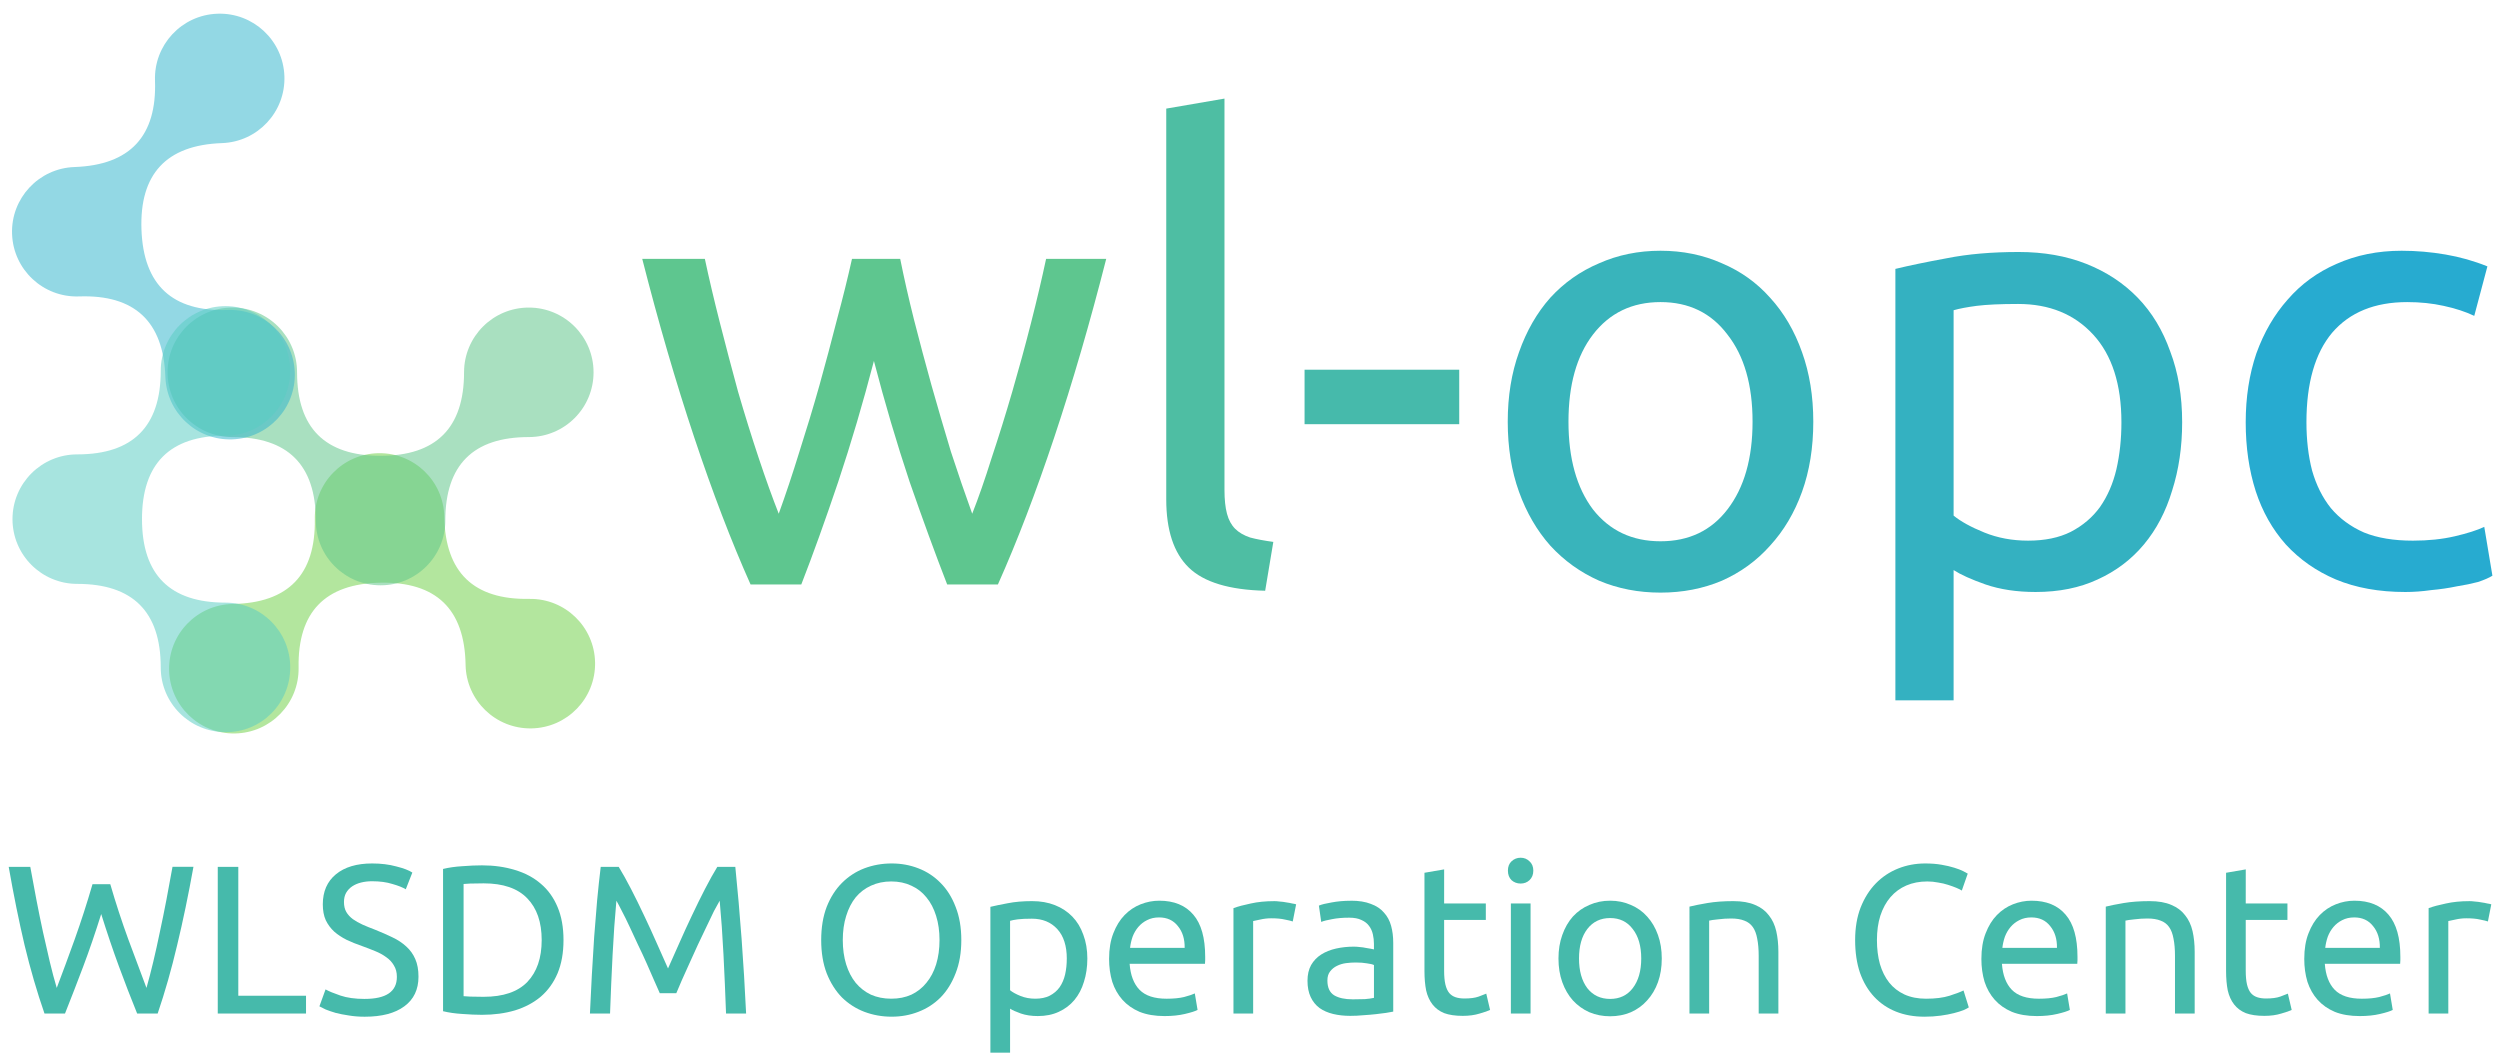 <?xml version="1.0" encoding="UTF-8" standalone="no"?>
<svg
   xmlns:dc="http://purl.org/dc/elements/1.1/"
   xmlns:cc="http://creativecommons.org/ns#"
   xmlns:rdf="http://www.w3.org/1999/02/22-rdf-syntax-ns#"
   xmlns:svg="http://www.w3.org/2000/svg"
   xmlns="http://www.w3.org/2000/svg"
   xmlns:sodipodi="http://sodipodi.sourceforge.net/DTD/sodipodi-0.dtd"
   xmlns:inkscape="http://www.inkscape.org/namespaces/inkscape"
   sodipodi:docname="wl-opc-with-subtitle.svg"
   inkscape:version="1.0 (4035a4fb49, 2020-05-01)"
   id="svg8"
   version="1.1"
   viewBox="0 0 200 85"
   height="85mm"
   width="200mm">
  <defs
     id="defs2" />
  <sodipodi:namedview
     inkscape:window-maximized="1"
     inkscape:window-y="-8"
     inkscape:window-x="-8"
     inkscape:window-height="1017"
     inkscape:window-width="1920"
     showgrid="false"
     inkscape:document-rotation="0"
     inkscape:current-layer="text924"
     inkscape:document-units="mm"
     inkscape:cy="37.337148"
     inkscape:cx="425.63727"
     inkscape:zoom="0.7"
     inkscape:pageshadow="2"
     inkscape:pageopacity="0.0"
     borderopacity="1.0"
     bordercolor="#666666"
     pagecolor="#ffffff"
     id="base" />
  <g
     transform="translate(-5.124,-4.473)"
     id="layer1"
     inkscape:groupmode="layer"
     inkscape:label="Layer 1">
    <g
       id="g965">
      <g
         transform="matrix(0.265,0,0,0.265,-0.263,-9.842)"
         id="g72">
        <g
           id="g15"
           transform="matrix(-1.286,0.022,-0.022,-1.286,737.09,505.204)">
          <desc
             id="desc4">Created with Snap</desc>
          <g
             id="g13">
            <linearGradient
               gradientTransform="matrix(-86.14,-0.979,-1.501,56.181,49427.227,12613.115)"
               y2="-210.62"
               x2="574.152"
               y1="-210.62"
               x1="572.66"
               gradientUnits="userSpaceOnUse"
               id="SVGID_1_">
              <stop
                 id="stop6"
                 style="stop-color:#74D14C;stop-opacity:0.54"
                 offset="0" />
              <stop
                 id="stop8"
                 style="stop-color:#74D14C;stop-opacity:0.54"
                 offset="1" />
            </linearGradient>
            <path
               style="fill:url(#SVGID_1_)"
               inkscape:connector-curvature="0"
               id="path11"
               d="m 499,187.2 c -8.4,0 -15.2,6.8 -15.2,15.2 0,13 -6.5,19.6 -19.6,19.6 -13,0 -19.6,-6.5 -19.6,-19.6 0,-8.4 -6.8,-15.2 -15.2,-15.2 -8.4,0 -15.2,6.8 -15.2,15.2 0,8.4 6.8,15.2 15.2,15.2 13,0 19.6,6.5 19.6,19.6 0,8.4 6.8,15.2 15.2,15.2 8.4,0 15.2,-6.8 15.2,-15.2 0,-13 6.5,-19.6 19.6,-19.6 8.4,0 15.2,-6.8 15.2,-15.2 0,-8.4 -6.8,-15.2 -15.2,-15.2 z"
               class="st0" />
          </g>
        </g>
        <g
           id="g28"
           transform="matrix(1.286,0,0,1.286,636.497,407.927)">
          <desc
             id="desc17">Created with Snap</desc>
          <g
             id="g26">
            <linearGradient
               gradientTransform="matrix(86.154,0,0,-56.19,42626.184,16733.103)"
               y2="300.831"
               x2="-498.381"
               y1="300.831"
               x1="-499.873"
               gradientUnits="userSpaceOnUse"
               id="SVGID_2_">
              <stop
                 id="stop19"
                 style="stop-color:#61C78C;stop-opacity:0.54"
                 offset="0" />
              <stop
                 id="stop21"
                 style="stop-color:#61C78C;stop-opacity:0.54"
                 offset="1" />
            </linearGradient>
            <path
               style="fill:url(#SVGID_2_)"
               inkscape:connector-curvature="0"
               id="path24"
               d="m -355,-203 c -8.4,0 -15.2,6.8 -15.2,15.2 0,13 -6.5,19.6 -19.6,19.6 -13,0 -19.6,-6.5 -19.6,-19.6 0,-8.4 -6.8,-15.2 -15.2,-15.2 -8.4,0 -15.2,6.8 -15.2,15.2 0,8.4 6.8,15.2 15.2,15.2 13,0 19.6,6.5 19.6,19.6 0,8.4 6.8,15.2 15.2,15.2 8.4,0 15.2,-6.8 15.2,-15.2 0,-13 6.5,-19.6 19.6,-19.6 8.4,0 15.2,-6.8 15.2,-15.2 0,-8.4 -6.8,-15.2 -15.2,-15.2 z"
               class="st1" />
          </g>
        </g>
        <g
           id="g41"
           transform="matrix(0.045,1.285,-1.285,0.045,671.325,347.338)">
          <desc
             id="desc30">Created with Snap</desc>
          <g
             id="g39">
            <linearGradient
               gradientTransform="matrix(3.009,-56.154,-86.1,-1.962,44948.594,19453.187)"
               y2="536.007"
               x2="320.914"
               y1="536.007"
               x1="319.422"
               gradientUnits="userSpaceOnUse"
               id="SVGID_3_">
              <stop
                 id="stop32"
                 style="stop-color:#33B5CC;stop-opacity:0.53"
                 offset="0" />
              <stop
                 id="stop34"
                 style="stop-color:#33B5CC;stop-opacity:0.53"
                 offset="1" />
            </linearGradient>
            <path
               style="fill:url(#SVGID_3_)"
               inkscape:connector-curvature="0"
               id="path37"
               d="m -155.9,431.9 c -8.4,0 -15.2,6.8 -15.2,15.2 0,13 -6.5,19.6 -19.6,19.6 -13,0 -19.6,-6.5 -19.6,-19.6 0,-8.4 -6.8,-15.2 -15.2,-15.2 -8.4,0 -15.2,6.8 -15.2,15.2 0,8.4 6.8,15.2 15.2,15.2 13,0 19.6,6.5 19.6,19.6 0,8.4 6.8,15.2 15.2,15.2 8.4,0 15.2,-6.8 15.2,-15.2 0,-13 6.5,-19.6 19.6,-19.6 8.4,0 15.2,-6.8 15.2,-15.2 0,-8.4 -6.8,-15.2 -15.2,-15.2 z"
               class="st2" />
          </g>
        </g>
        <g
           id="g54"
           transform="matrix(0,1.286,-1.286,0,675.073,407.497)">
          <desc
             id="desc43">Created with Snap</desc>
          <g
             id="g52">
            <linearGradient
               gradientTransform="matrix(0,-56.19,-86.154,0,45218.984,16816.664)"
               y2="527.219"
               x2="292.348"
               y1="527.219"
               x1="290.856"
               gradientUnits="userSpaceOnUse"
               id="SVGID_4_">
              <stop
                 id="stop45"
                 style="stop-color:#5ACCC2;stop-opacity:0.53"
                 offset="0" />
              <stop
                 id="stop47"
                 style="stop-color:#5ACCC2;stop-opacity:0.53"
                 offset="1" />
            </linearGradient>
            <path
               style="fill:url(#SVGID_4_)"
               inkscape:connector-curvature="0"
               id="path50"
               d="m -118.2,441 c -8.4,0 -15.2,6.8 -15.2,15.2 0,13 -6.5,19.6 -19.6,19.6 -13,0 -19.6,-6.5 -19.6,-19.6 0,-8.4 -6.8,-15.2 -15.2,-15.2 -8.4,0 -15.2,6.8 -15.2,15.2 0,8.4 6.8,15.2 15.2,15.2 13,0 19.6,6.5 19.6,19.6 0,8.4 6.8,15.2 15.2,15.2 8.4,0 15.2,-6.8 15.2,-15.2 0,-13 6.5,-19.6 19.6,-19.6 8.4,0 15.2,-6.8 15.2,-15.2 0.1,-8.4 -6.7,-15.2 -15.2,-15.2 z"
               class="st3" />
          </g>
        </g>
        <g
           id="g70"
           transform="matrix(1.282,0,0,1.282,1199.489,446.469)">
          <g
             id="text68"
             transform="matrix(1.187,0,0,1.187,-771.2,-168.489)"
             aria-label="wl-opc">
            <path
               id="path9550"
               style="font-size:124.218px;font-family:Ubuntu;fill:#5ec68f"
               d="m 62.73,0 q -3.478,-8.944 -7.453,-20.372 -3.851,-11.552 -7.08,-23.974 -3.23,12.422 -7.08,23.974 Q 37.265,-8.944 33.787,0 H 23.726 Q 18.012,-12.794 12.546,-29.191 7.08,-45.588 2.236,-64.593 H 14.658 q 1.242,5.838 2.981,12.67 1.739,6.832 3.602,13.664 1.987,6.832 4.099,13.167 2.112,6.335 3.975,11.055 2.112,-5.838 4.099,-12.298 2.112,-6.584 3.975,-13.167 1.863,-6.708 3.478,-13.043 1.739,-6.459 2.981,-12.049 h 9.565 q 1.118,5.59 2.733,12.049 1.615,6.335 3.478,13.043 1.863,6.584 3.851,13.167 2.112,6.459 4.223,12.298 1.863,-4.72 3.851,-11.055 2.112,-6.335 4.099,-13.167 1.987,-6.832 3.727,-13.664 1.739,-6.832 2.981,-12.67 H 94.281 Q 89.437,-45.588 83.971,-29.191 78.506,-12.794 72.792,0 Z" />
            <path
               id="path9552"
               style="font-size:124.218px;font-family:Ubuntu;fill:#4ebea3"
               d="M 125.815,1.242 Q 115.133,0.994 110.661,-3.354 106.189,-7.702 106.189,-16.894 v -77.512 l 11.552,-1.987 v 77.636 q 0,2.857 0.497,4.72 0.497,1.863 1.615,2.981 1.118,1.118 2.981,1.739 1.863,0.497 4.596,0.87 z" />
            <path
               id="path9554"
               style="font-size:124.218px;font-family:Ubuntu;fill:#46baab"
               d="m 133.63,-42.607 h 30.682 v 10.807 h -30.682 z" />
            <path
               id="path9556"
               style="font-size:124.218px;font-family:Ubuntu;fill:#39b4bb"
               d="m 234.553,-32.297 q 0,7.702 -2.236,13.912 -2.236,6.211 -6.335,10.683 -3.975,4.472 -9.565,6.956 -5.59,2.36 -12.173,2.36 -6.584,0 -12.173,-2.36 -5.59,-2.484 -9.689,-6.956 -3.975,-4.472 -6.211,-10.683 -2.236,-6.211 -2.236,-13.912 0,-7.577 2.236,-13.788 2.236,-6.335 6.211,-10.807 4.099,-4.472 9.689,-6.832 5.59,-2.484 12.173,-2.484 6.584,0 12.173,2.484 5.59,2.36 9.565,6.832 4.099,4.472 6.335,10.807 2.236,6.211 2.236,13.788 z m -12.049,0 q 0,-10.931 -4.969,-17.266 -4.845,-6.459 -13.291,-6.459 -8.447,0 -13.416,6.459 -4.844,6.335 -4.844,17.266 0,10.931 4.844,17.391 4.969,6.335 13.416,6.335 8.447,0 13.291,-6.335 4.969,-6.459 4.969,-17.391 z" />
            <path
               id="path9558"
               style="font-size:124.218px;font-family:Ubuntu;fill:#34b1c1"
               d="m 295.68,-32.172 q 0,-11.304 -5.59,-17.391 -5.59,-6.087 -14.906,-6.087 -5.217,0 -8.198,0.373 -2.857,0.373 -4.596,0.87 v 40.743 q 2.112,1.739 6.087,3.354 3.975,1.615 8.695,1.615 4.969,0 8.447,-1.739 3.602,-1.863 5.838,-4.969 2.236,-3.23 3.23,-7.453 0.994,-4.348 0.994,-9.316 z m 12.049,0 q 0,7.329 -1.987,13.54 -1.863,6.211 -5.59,10.683 -3.727,4.472 -9.192,6.956 -5.341,2.484 -12.298,2.484 -5.59,0 -9.937,-1.491 -4.223,-1.491 -6.335,-2.857 V 22.98 h -11.552 v -85.586 q 4.099,-0.994 10.186,-2.112 6.211,-1.242 14.285,-1.242 7.453,0 13.416,2.36 5.962,2.36 10.186,6.708 4.223,4.348 6.459,10.683 2.36,6.211 2.36,14.037 z" />
            <path
               id="path9560"
               style="font-size:124.218px;font-family:Ubuntu;fill:#27abd0"
               d="m 352.011,1.491 q -7.826,0 -13.788,-2.484 -5.838,-2.484 -9.937,-6.956 -3.975,-4.472 -5.962,-10.559 -1.987,-6.211 -1.987,-13.664 0,-7.453 2.112,-13.664 2.236,-6.211 6.211,-10.683 3.975,-4.596 9.689,-7.08 5.838,-2.609 12.919,-2.609 4.348,0 8.695,0.745 4.348,0.745 8.323,2.36 l -2.609,9.813 q -2.609,-1.242 -6.087,-1.987 -3.354,-0.745 -7.205,-0.745 -9.689,0 -14.906,6.087 -5.093,6.087 -5.093,17.763 0,5.217 1.118,9.565 1.242,4.348 3.727,7.453 2.609,3.105 6.584,4.844 3.975,1.615 9.689,1.615 4.596,0 8.323,-0.87 3.727,-0.87 5.838,-1.863 l 1.615,9.689 q -0.994,0.621 -2.857,1.242 Q 364.557,0 362.197,0.373 q -2.36,0.497 -5.093,0.745 -2.609,0.373 -5.093,0.373 z" />
          </g>
        </g>
      </g>
      <g
         style="font-style:normal;font-variant:normal;font-weight:bold;font-stretch:normal;font-size:16.933px;line-height:1.25;font-family:'Segoe UI';-inkscape-font-specification:'Segoe UI Bold';letter-spacing:0px;word-spacing:0px;fill:#46baab;fill-opacity:1;stroke:none;stroke-width:0.334"
         id="text924"
         aria-label="WLSDM Operation Center">
        <path
           id="path880"
           style="font-style:normal;font-variant:normal;font-weight:normal;font-stretch:normal;font-size:16.933px;font-family:Ubuntu;-inkscape-font-specification:Ubuntu;fill:#46baab;fill-opacity:1;stroke-width:0.334"
           d="m 13.22,77.596 q -0.711,2.269 -1.439,4.199 -0.728,1.93 -1.456,3.759 H 8.682 Q 7.784,82.964 7.09,80.085 6.413,77.206 5.82,73.82 h 1.727 q 0.237,1.321 0.491,2.642 0.254,1.321 0.525,2.574 0.271,1.236 0.542,2.371 0.271,1.135 0.559,2.1 0.677,-1.778 1.439,-3.895 0.762,-2.134 1.422,-4.403 h 1.422 q 0.66,2.269 1.439,4.403 0.779,2.117 1.456,3.895 0.271,-0.948 0.542,-2.083 0.271,-1.135 0.525,-2.371 0.271,-1.253 0.525,-2.574 0.254,-1.338 0.491,-2.659 h 1.676 q -0.61,3.387 -1.304,6.265 -0.677,2.879 -1.558,5.469 h -1.643 Q 15.353,83.726 14.642,81.795 13.931,79.865 13.22,77.596 Z" />
        <path
           id="path882"
           style="font-style:normal;font-variant:normal;font-weight:normal;font-stretch:normal;font-size:16.933px;font-family:Ubuntu;-inkscape-font-specification:Ubuntu;fill:#46baab;fill-opacity:1;stroke-width:0.334"
           d="m 29.606,84.132 v 1.422 H 22.545 V 73.82 h 1.643 v 10.312 z" />
        <path
           id="path884"
           style="font-style:normal;font-variant:normal;font-weight:normal;font-stretch:normal;font-size:16.933px;font-family:Ubuntu;-inkscape-font-specification:Ubuntu;fill:#46baab;fill-opacity:1;stroke-width:0.334"
           d="m 34.3,84.386 q 2.574,0 2.574,-1.761 0,-0.542 -0.237,-0.914 -0.22,-0.389 -0.61,-0.66 -0.389,-0.288 -0.897,-0.491 -0.491,-0.203 -1.05,-0.406 -0.643,-0.22 -1.219,-0.491 -0.576,-0.288 -0.999,-0.66 -0.423,-0.389 -0.677,-0.914 -0.237,-0.525 -0.237,-1.27 0,-1.541 1.05,-2.405 1.05,-0.864 2.896,-0.864 1.067,0 1.93,0.237 0.881,0.22 1.287,0.491 l -0.525,1.338 q -0.356,-0.22 -1.067,-0.423 -0.694,-0.22 -1.626,-0.22 -0.474,0 -0.881,0.102 -0.406,0.102 -0.711,0.305 -0.305,0.203 -0.491,0.525 -0.169,0.305 -0.169,0.728 0,0.474 0.186,0.796 0.186,0.322 0.525,0.576 0.339,0.237 0.779,0.44 0.457,0.203 0.999,0.406 0.762,0.305 1.389,0.61 0.643,0.305 1.101,0.728 0.474,0.423 0.728,1.016 0.254,0.576 0.254,1.405 0,1.541 -1.135,2.371 -1.118,0.83 -3.167,0.83 -0.694,0 -1.287,-0.102 -0.576,-0.085 -1.033,-0.203 -0.457,-0.135 -0.796,-0.271 -0.322,-0.152 -0.508,-0.254 l 0.491,-1.355 q 0.389,0.22 1.185,0.491 0.796,0.271 1.947,0.271 z" />
        <path
           id="path886"
           style="font-style:normal;font-variant:normal;font-weight:normal;font-stretch:normal;font-size:16.933px;font-family:Ubuntu;-inkscape-font-specification:Ubuntu;fill:#46baab;fill-opacity:1;stroke-width:0.334"
           d="m 50.204,79.679 q 0,1.524 -0.474,2.659 -0.474,1.118 -1.338,1.863 -0.864,0.728 -2.066,1.101 -1.202,0.356 -2.642,0.356 -0.711,0 -1.575,-0.068 -0.847,-0.051 -1.541,-0.22 V 73.989 q 0.694,-0.169 1.541,-0.22 0.864,-0.068 1.575,-0.068 1.439,0 2.642,0.373 1.202,0.356 2.066,1.101 0.864,0.728 1.338,1.863 0.474,1.118 0.474,2.642 z m -6.384,4.538 q 2.337,0 3.488,-1.185 1.151,-1.202 1.151,-3.353 0,-2.151 -1.151,-3.336 -1.151,-1.202 -3.488,-1.202 -0.694,0 -1.084,0.017 -0.373,0.017 -0.525,0.034 v 8.975 q 0.152,0.017 0.525,0.034 0.389,0.017 1.084,0.017 z" />
        <path
           id="path888"
           style="font-style:normal;font-variant:normal;font-weight:normal;font-stretch:normal;font-size:16.933px;font-family:Ubuntu;-inkscape-font-specification:Ubuntu;fill:#46baab;fill-opacity:1;stroke-width:0.334"
           d="m 57.907,83.929 q -0.169,-0.406 -0.457,-1.033 -0.271,-0.627 -0.593,-1.355 -0.322,-0.728 -0.694,-1.49 -0.356,-0.779 -0.677,-1.456 -0.322,-0.694 -0.61,-1.236 -0.271,-0.542 -0.44,-0.83 -0.186,1.998 -0.305,4.335 -0.119,2.32 -0.203,4.691 h -1.609 q 0.068,-1.524 0.152,-3.065 0.085,-1.558 0.186,-3.048 0.119,-1.507 0.237,-2.929 0.135,-1.422 0.288,-2.692 h 1.439 q 0.457,0.745 0.982,1.761 0.525,1.016 1.05,2.134 0.525,1.101 1.016,2.218 0.491,1.101 0.897,2.015 0.406,-0.914 0.897,-2.015 0.491,-1.118 1.016,-2.218 0.525,-1.118 1.05,-2.134 0.525,-1.016 0.982,-1.761 h 1.439 q 0.576,5.673 0.864,11.735 H 63.207 q -0.085,-2.371 -0.203,-4.691 -0.119,-2.337 -0.305,-4.335 -0.169,0.288 -0.457,0.83 -0.271,0.542 -0.593,1.236 -0.322,0.677 -0.694,1.456 -0.356,0.762 -0.677,1.49 -0.322,0.728 -0.61,1.355 -0.271,0.627 -0.44,1.033 z" />
        <path
           id="path890"
           style="font-style:normal;font-variant:normal;font-weight:normal;font-stretch:normal;font-size:16.933px;font-family:Ubuntu;-inkscape-font-specification:Ubuntu;fill:#46baab;fill-opacity:1;stroke-width:0.334"
           d="m 70.82,79.679 q 0,-1.507 0.44,-2.659 0.457,-1.151 1.219,-1.913 0.779,-0.779 1.795,-1.168 1.033,-0.389 2.184,-0.389 1.135,0 2.134,0.389 1.016,0.389 1.778,1.168 0.762,0.762 1.202,1.913 0.457,1.151 0.457,2.659 0,1.507 -0.457,2.659 -0.44,1.151 -1.202,1.93 -0.762,0.762 -1.778,1.151 -0.999,0.389 -2.134,0.389 -1.151,0 -2.184,-0.389 -1.016,-0.389 -1.795,-1.151 -0.762,-0.779 -1.219,-1.93 -0.44,-1.151 -0.44,-2.659 z m 1.727,0 q 0,1.067 0.271,1.947 0.271,0.864 0.762,1.473 0.508,0.61 1.219,0.948 0.728,0.322 1.626,0.322 0.897,0 1.609,-0.322 0.711,-0.339 1.202,-0.948 0.508,-0.61 0.779,-1.473 0.271,-0.881 0.271,-1.947 0,-1.067 -0.271,-1.93 -0.271,-0.881 -0.779,-1.49 -0.491,-0.61 -1.202,-0.931 -0.711,-0.339 -1.609,-0.339 -0.897,0 -1.626,0.339 -0.711,0.322 -1.219,0.931 -0.491,0.61 -0.762,1.49 -0.271,0.864 -0.271,1.93 z" />
        <path
           id="path892"
           style="font-style:normal;font-variant:normal;font-weight:normal;font-stretch:normal;font-size:16.933px;font-family:Ubuntu;-inkscape-font-specification:Ubuntu;fill:#46baab;fill-opacity:1;stroke-width:0.334"
           d="m 90.468,81.169 q 0,-1.541 -0.762,-2.371 -0.762,-0.83 -2.032,-0.83 -0.711,0 -1.118,0.051 -0.389,0.051 -0.627,0.119 v 5.554 q 0.288,0.237 0.83,0.457 0.542,0.22 1.185,0.22 0.677,0 1.151,-0.237 0.491,-0.254 0.796,-0.677 0.305,-0.44 0.44,-1.016 0.135,-0.593 0.135,-1.27 z m 1.643,0 q 0,0.999 -0.271,1.846 -0.254,0.847 -0.762,1.456 -0.508,0.61 -1.253,0.948 -0.728,0.339 -1.676,0.339 -0.762,0 -1.355,-0.203 Q 86.218,85.351 85.93,85.165 V 88.687 H 84.355 V 77.02 q 0.559,-0.135 1.389,-0.288 0.847,-0.169 1.947,-0.169 1.016,0 1.829,0.322 0.813,0.322 1.389,0.914 0.576,0.593 0.881,1.456 0.322,0.847 0.322,1.913 z" />
        <path
           id="path894"
           style="font-style:normal;font-variant:normal;font-weight:normal;font-stretch:normal;font-size:16.933px;font-family:Ubuntu;-inkscape-font-specification:Ubuntu;fill:#46baab;fill-opacity:1;stroke-width:0.334"
           d="m 93.852,81.169 q 0,-1.168 0.339,-2.032 0.339,-0.881 0.897,-1.456 0.559,-0.576 1.287,-0.864 0.728,-0.288 1.49,-0.288 1.778,0 2.726,1.118 0.948,1.101 0.948,3.37 0,0.102 0,0.271 0,0.152 -0.017,0.288 h -6.028 q 0.102,1.372 0.796,2.083 0.694,0.711 2.167,0.711 0.83,0 1.389,-0.135 0.576,-0.152 0.864,-0.288 l 0.22,1.321 q -0.288,0.152 -1.016,0.322 -0.711,0.169 -1.626,0.169 -1.151,0 -1.998,-0.339 -0.83,-0.356 -1.372,-0.965 -0.542,-0.61 -0.813,-1.439 -0.254,-0.847 -0.254,-1.846 z m 6.045,-0.864 q 0.017,-1.067 -0.542,-1.744 -0.542,-0.694 -1.507,-0.694 -0.542,0 -0.965,0.22 -0.406,0.203 -0.694,0.542 -0.288,0.339 -0.457,0.779 -0.152,0.44 -0.203,0.897 z" />
        <path
           id="path896"
           style="font-style:normal;font-variant:normal;font-weight:normal;font-stretch:normal;font-size:16.933px;font-family:Ubuntu;-inkscape-font-specification:Ubuntu;fill:#46baab;fill-opacity:1;stroke-width:0.334"
           d="m 107.054,76.563 q 0.203,0 0.457,0.034 0.271,0.017 0.525,0.068 0.254,0.034 0.457,0.085 0.22,0.034 0.322,0.068 l -0.271,1.372 q -0.186,-0.068 -0.627,-0.152 -0.423,-0.102 -1.101,-0.102 -0.44,0 -0.881,0.102 -0.423,0.085 -0.559,0.119 v 7.4 h -1.575 v -8.433 q 0.559,-0.203 1.389,-0.373 0.83,-0.186 1.863,-0.186 z" />
        <path
           id="path898"
           style="font-style:normal;font-variant:normal;font-weight:normal;font-stretch:normal;font-size:16.933px;font-family:Ubuntu;-inkscape-font-specification:Ubuntu;fill:#46baab;fill-opacity:1;stroke-width:0.334"
           d="m 113.331,84.42 q 0.559,0 0.982,-0.017 0.44,-0.034 0.728,-0.102 v -2.625 q -0.169,-0.085 -0.559,-0.135 -0.373,-0.068 -0.914,-0.068 -0.356,0 -0.762,0.051 -0.389,0.051 -0.728,0.22 -0.322,0.152 -0.542,0.44 -0.22,0.271 -0.22,0.728 0,0.847 0.542,1.185 0.542,0.322 1.473,0.322 z m -0.135,-7.891 q 0.948,0 1.592,0.254 0.66,0.237 1.05,0.694 0.406,0.44 0.576,1.067 0.169,0.61 0.169,1.355 v 5.503 q -0.203,0.034 -0.576,0.102 -0.356,0.051 -0.813,0.102 -0.457,0.051 -0.999,0.085 -0.525,0.051 -1.05,0.051 -0.745,0 -1.372,-0.152 -0.627,-0.152 -1.084,-0.474 -0.457,-0.339 -0.711,-0.881 -0.254,-0.542 -0.254,-1.304 0,-0.728 0.288,-1.253 0.305,-0.525 0.813,-0.847 0.508,-0.322 1.185,-0.474 0.677,-0.152 1.422,-0.152 0.237,0 0.491,0.034 0.254,0.017 0.474,0.068 0.237,0.034 0.406,0.068 0.169,0.034 0.237,0.051 v -0.44 q 0,-0.389 -0.085,-0.762 -0.085,-0.389 -0.305,-0.677 -0.22,-0.305 -0.61,-0.474 -0.373,-0.186 -0.982,-0.186 -0.779,0 -1.372,0.119 -0.576,0.102 -0.864,0.22 l -0.186,-1.304 q 0.305,-0.135 1.016,-0.254 0.711,-0.135 1.541,-0.135 z" />
        <path
           id="path900"
           style="font-style:normal;font-variant:normal;font-weight:normal;font-stretch:normal;font-size:16.933px;font-family:Ubuntu;-inkscape-font-specification:Ubuntu;fill:#46baab;fill-opacity:1;stroke-width:0.334"
           d="m 120.654,76.749 h 3.336 v 1.321 h -3.336 v 4.064 q 0,0.66 0.102,1.101 0.102,0.423 0.305,0.677 0.203,0.237 0.508,0.339 0.305,0.102 0.711,0.102 0.711,0 1.135,-0.152 0.44,-0.169 0.61,-0.237 l 0.305,1.304 q -0.237,0.119 -0.83,0.288 -0.593,0.186 -1.355,0.186 -0.897,0 -1.49,-0.22 -0.576,-0.237 -0.931,-0.694 -0.356,-0.457 -0.508,-1.118 -0.135,-0.677 -0.135,-1.558 v -7.857 l 1.575,-0.271 z" />
        <path
           id="path902"
           style="font-style:normal;font-variant:normal;font-weight:normal;font-stretch:normal;font-size:16.933px;font-family:Ubuntu;-inkscape-font-specification:Ubuntu;fill:#46baab;fill-opacity:1;stroke-width:0.334"
           d="m 127.569,85.554 h -1.575 v -8.805 h 1.575 z m -0.796,-10.397 q -0.423,0 -0.728,-0.271 -0.288,-0.288 -0.288,-0.762 0,-0.474 0.288,-0.745 0.305,-0.288 0.728,-0.288 0.423,0 0.711,0.288 0.305,0.271 0.305,0.745 0,0.474 -0.305,0.762 -0.288,0.271 -0.711,0.271 z" />
        <path
           id="path904"
           style="font-style:normal;font-variant:normal;font-weight:normal;font-stretch:normal;font-size:16.933px;font-family:Ubuntu;-inkscape-font-specification:Ubuntu;fill:#46baab;fill-opacity:1;stroke-width:0.334"
           d="m 138.066,81.152 q 0,1.05 -0.305,1.897 -0.305,0.847 -0.864,1.456 -0.542,0.61 -1.304,0.948 -0.762,0.322 -1.659,0.322 -0.897,0 -1.659,-0.322 -0.762,-0.339 -1.321,-0.948 -0.542,-0.61 -0.847,-1.456 -0.305,-0.847 -0.305,-1.897 0,-1.033 0.305,-1.88 0.305,-0.864 0.847,-1.473 0.559,-0.61 1.321,-0.931 0.762,-0.339 1.659,-0.339 0.897,0 1.659,0.339 0.762,0.322 1.304,0.931 0.559,0.61 0.864,1.473 0.305,0.847 0.305,1.88 z m -1.643,0 q 0,-1.49 -0.677,-2.354 -0.66,-0.881 -1.812,-0.881 -1.151,0 -1.829,0.881 -0.66,0.864 -0.66,2.354 0,1.49 0.66,2.371 0.677,0.864 1.829,0.864 1.151,0 1.812,-0.864 0.677,-0.881 0.677,-2.371 z" />
        <path
           id="path906"
           style="font-style:normal;font-variant:normal;font-weight:normal;font-stretch:normal;font-size:16.933px;font-family:Ubuntu;-inkscape-font-specification:Ubuntu;fill:#46baab;fill-opacity:1;stroke-width:0.334"
           d="m 140.282,77.003 q 0.542,-0.135 1.439,-0.288 0.897,-0.152 2.066,-0.152 1.05,0 1.744,0.305 0.694,0.288 1.101,0.83 0.423,0.525 0.593,1.27 0.169,0.745 0.169,1.643 v 4.945 h -1.575 v -4.606 q 0,-0.813 -0.119,-1.389 -0.102,-0.576 -0.356,-0.931 -0.254,-0.356 -0.677,-0.508 -0.423,-0.169 -1.05,-0.169 -0.254,0 -0.525,0.017 -0.271,0.017 -0.525,0.051 -0.237,0.017 -0.44,0.051 -0.186,0.034 -0.271,0.051 v 7.434 h -1.575 z" />
        <path
           id="path908"
           style="font-style:normal;font-variant:normal;font-weight:normal;font-stretch:normal;font-size:16.933px;font-family:Ubuntu;-inkscape-font-specification:Ubuntu;fill:#46baab;fill-opacity:1;stroke-width:0.334"
           d="m 159.055,85.808 q -1.236,0 -2.252,-0.406 -1.016,-0.406 -1.744,-1.185 -0.728,-0.779 -1.135,-1.913 -0.389,-1.151 -0.389,-2.625 0,-1.473 0.44,-2.608 0.457,-1.151 1.219,-1.93 0.762,-0.779 1.778,-1.185 1.016,-0.406 2.167,-0.406 0.728,0 1.304,0.102 0.593,0.102 1.016,0.237 0.44,0.135 0.711,0.271 0.271,0.135 0.373,0.203 l -0.474,1.355 q -0.152,-0.102 -0.44,-0.22 -0.288,-0.119 -0.66,-0.237 -0.356,-0.119 -0.796,-0.186 -0.423,-0.085 -0.864,-0.085 -0.931,0 -1.676,0.322 -0.745,0.322 -1.27,0.931 -0.525,0.61 -0.813,1.49 -0.271,0.864 -0.271,1.947 0,1.05 0.237,1.913 0.254,0.864 0.745,1.49 0.491,0.61 1.219,0.948 0.745,0.339 1.727,0.339 1.135,0 1.88,-0.237 0.745,-0.237 1.118,-0.423 l 0.423,1.355 q -0.119,0.085 -0.423,0.22 -0.305,0.119 -0.762,0.237 -0.457,0.119 -1.067,0.203 -0.61,0.085 -1.321,0.085 z" />
        <path
           id="path910"
           style="font-style:normal;font-variant:normal;font-weight:normal;font-stretch:normal;font-size:16.933px;font-family:Ubuntu;-inkscape-font-specification:Ubuntu;fill:#46baab;fill-opacity:1;stroke-width:0.334"
           d="m 163.636,81.169 q 0,-1.168 0.339,-2.032 0.339,-0.881 0.897,-1.456 0.559,-0.576 1.287,-0.864 0.728,-0.288 1.49,-0.288 1.778,0 2.726,1.118 0.948,1.101 0.948,3.37 0,0.102 0,0.271 0,0.152 -0.017,0.288 h -6.028 q 0.102,1.372 0.796,2.083 0.694,0.711 2.167,0.711 0.83,0 1.389,-0.135 0.576,-0.152 0.864,-0.288 l 0.22,1.321 q -0.288,0.152 -1.016,0.322 -0.711,0.169 -1.626,0.169 -1.151,0 -1.998,-0.339 -0.83,-0.356 -1.372,-0.965 -0.542,-0.61 -0.813,-1.439 -0.254,-0.847 -0.254,-1.846 z m 6.045,-0.864 q 0.017,-1.067 -0.542,-1.744 -0.542,-0.694 -1.507,-0.694 -0.542,0 -0.965,0.22 -0.406,0.203 -0.694,0.542 -0.288,0.339 -0.457,0.779 -0.152,0.44 -0.203,0.897 z" />
        <path
           id="path912"
           style="font-style:normal;font-variant:normal;font-weight:normal;font-stretch:normal;font-size:16.933px;font-family:Ubuntu;-inkscape-font-specification:Ubuntu;fill:#46baab;fill-opacity:1;stroke-width:0.334"
           d="m 173.586,77.003 q 0.542,-0.135 1.439,-0.288 0.897,-0.152 2.066,-0.152 1.05,0 1.744,0.305 0.694,0.288 1.101,0.83 0.423,0.525 0.593,1.27 0.169,0.745 0.169,1.643 v 4.945 h -1.575 v -4.606 q 0,-0.813 -0.119,-1.389 -0.102,-0.576 -0.356,-0.931 -0.254,-0.356 -0.677,-0.508 -0.423,-0.169 -1.05,-0.169 -0.254,0 -0.525,0.017 -0.271,0.017 -0.525,0.051 -0.237,0.017 -0.44,0.051 -0.186,0.034 -0.271,0.051 v 7.434 h -1.575 z" />
        <path
           id="path914"
           style="font-style:normal;font-variant:normal;font-weight:normal;font-stretch:normal;font-size:16.933px;font-family:Ubuntu;-inkscape-font-specification:Ubuntu;fill:#46baab;fill-opacity:1;stroke-width:0.334"
           d="m 184.783,76.749 h 3.336 v 1.321 h -3.336 v 4.064 q 0,0.66 0.102,1.101 0.102,0.423 0.305,0.677 0.203,0.237 0.508,0.339 0.305,0.102 0.711,0.102 0.711,0 1.135,-0.152 0.44,-0.169 0.61,-0.237 l 0.305,1.304 q -0.237,0.119 -0.83,0.288 -0.593,0.186 -1.355,0.186 -0.897,0 -1.49,-0.22 -0.576,-0.237 -0.931,-0.694 -0.356,-0.457 -0.508,-1.118 -0.135,-0.677 -0.135,-1.558 v -7.857 l 1.575,-0.271 z" />
        <path
           id="path916"
           style="font-style:normal;font-variant:normal;font-weight:normal;font-stretch:normal;font-size:16.933px;font-family:Ubuntu;-inkscape-font-specification:Ubuntu;fill:#46baab;fill-opacity:1;stroke-width:0.334"
           d="m 189.466,81.169 q 0,-1.168 0.339,-2.032 0.339,-0.881 0.897,-1.456 0.559,-0.576 1.287,-0.864 0.728,-0.288 1.49,-0.288 1.778,0 2.726,1.118 0.948,1.101 0.948,3.37 0,0.102 0,0.271 0,0.152 -0.017,0.288 h -6.028 q 0.102,1.372 0.796,2.083 0.694,0.711 2.167,0.711 0.83,0 1.389,-0.135 0.576,-0.152 0.864,-0.288 l 0.22,1.321 q -0.288,0.152 -1.016,0.322 -0.711,0.169 -1.626,0.169 -1.151,0 -1.998,-0.339 -0.83,-0.356 -1.372,-0.965 -0.542,-0.61 -0.813,-1.439 -0.254,-0.847 -0.254,-1.846 z m 6.045,-0.864 q 0.017,-1.067 -0.542,-1.744 -0.542,-0.694 -1.507,-0.694 -0.542,0 -0.965,0.22 -0.406,0.203 -0.694,0.542 -0.288,0.339 -0.457,0.779 -0.152,0.44 -0.203,0.897 z" />
        <path
           id="path918"
           style="font-style:normal;font-variant:normal;font-weight:normal;font-stretch:normal;font-size:16.933px;font-family:Ubuntu;-inkscape-font-specification:Ubuntu;fill:#46baab;fill-opacity:1;stroke-width:0.334"
           d="m 202.667,76.563 q 0.203,0 0.457,0.034 0.271,0.017 0.525,0.068 0.254,0.034 0.457,0.085 0.22,0.034 0.322,0.068 l -0.271,1.372 q -0.186,-0.068 -0.627,-0.152 -0.423,-0.102 -1.101,-0.102 -0.44,0 -0.881,0.102 -0.423,0.085 -0.559,0.119 v 7.4 h -1.575 v -8.433 q 0.559,-0.203 1.389,-0.373 0.83,-0.186 1.863,-0.186 z" />
      </g>
    </g>
  </g>
  <style
     type="text/css"
     id="style2">
	.st0{fill:url(#SVGID_1_);}
	.st1{fill:url(#SVGID_2_);}
	.st2{fill:url(#SVGID_3_);}
	.st3{fill:url(#SVGID_4_);}
	.st4{fill:#5EC68F;}
	.st5{font-family:'Ubuntu';}
	.st6{font-size:124.218px;}
	.st7{fill:#4EBEA3;}
	.st8{fill:#46BAAB;}
	.st9{fill:#39B4BB;}
	.st10{fill:#34B1C1;}
	.st11{fill:#27ABD0;}
	.st12{fill:url(#SVGID_5_);}
	.st13{fill:url(#SVGID_6_);}
	.st14{fill:url(#SVGID_7_);}
	.st15{fill:url(#SVGID_8_);}
</style>
</svg>
